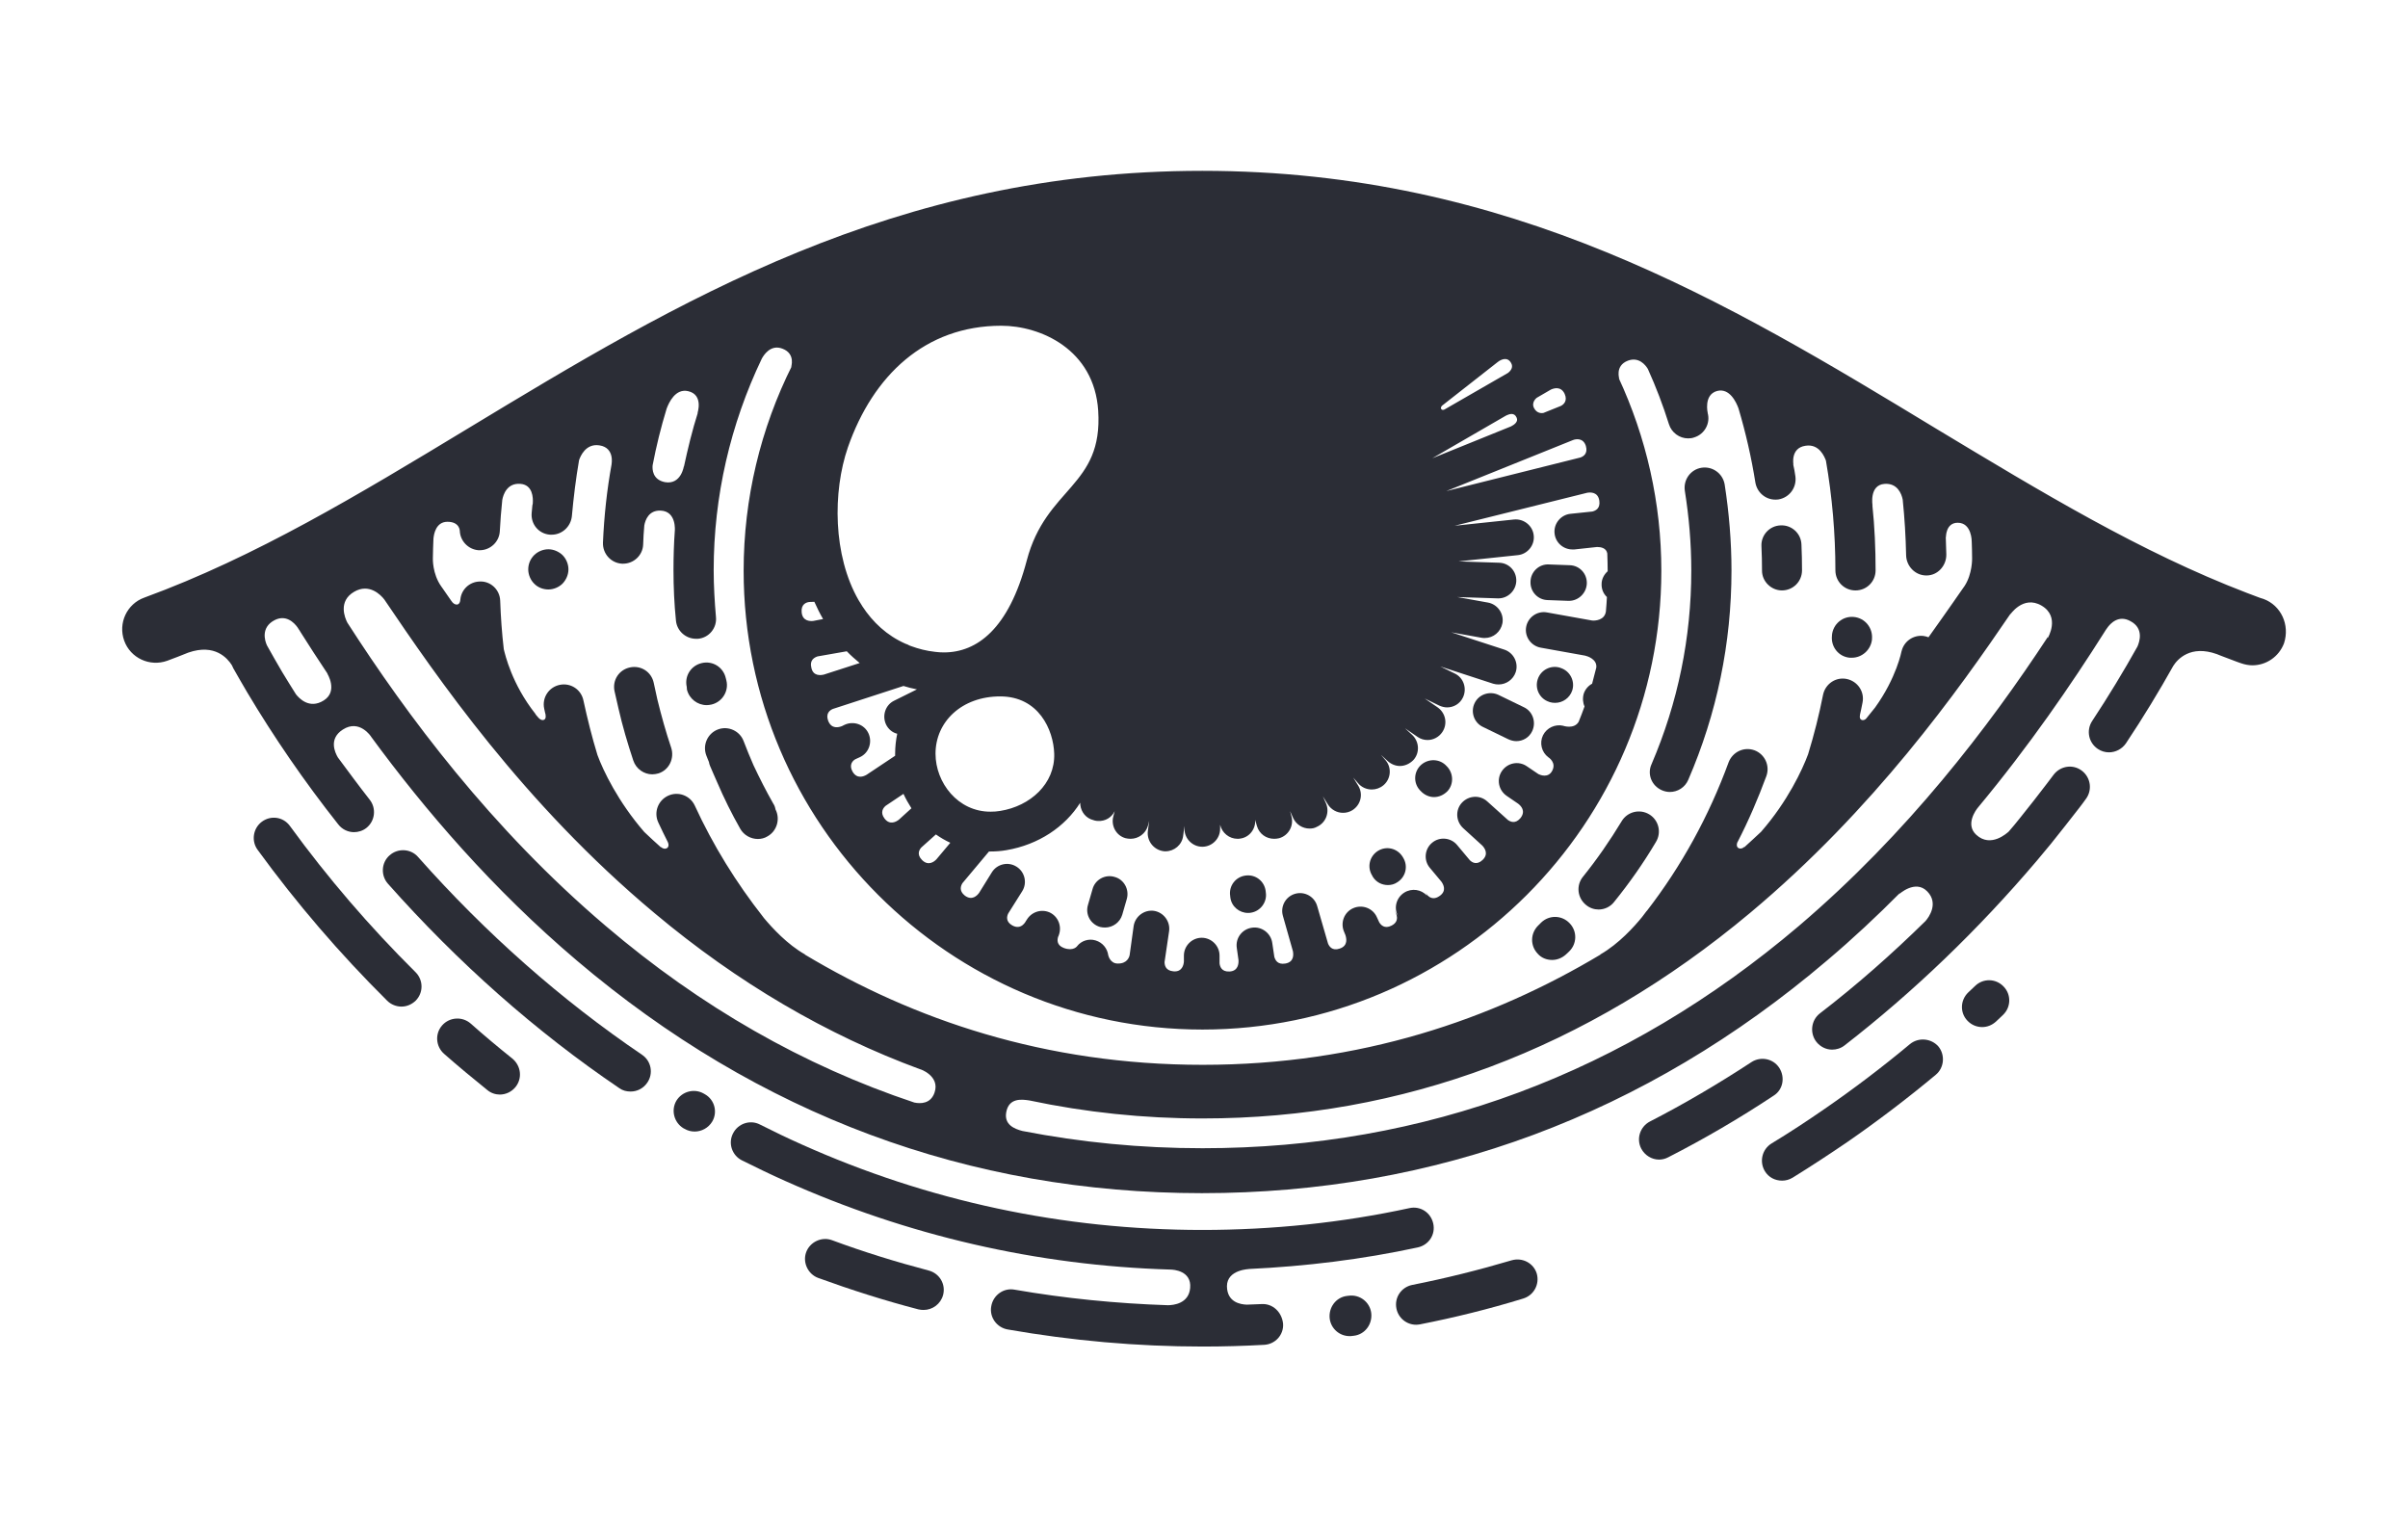 <?xml version="1.0" encoding="utf-8"?>
<!-- Generator: Adobe Illustrator 24.2.0, SVG Export Plug-In . SVG Version: 6.00 Build 0)  -->
<svg version="1.1" id="WHITE_TARTALO" xmlns="http://www.w3.org/2000/svg" xmlns:xlink="http://www.w3.org/1999/xlink" x="0px"
	 y="0px" viewBox="0 0 1270 800" style="enable-background:new 0 0 1270 800;" xml:space="preserve">
<style type="text/css">
	.st0{fill:#2B2D36;}
</style>
<g>
	<path class="st0" d="M338.6,556.3c-42.5-28.8-82.3-63.9-118.1-104.3c-3.8-4.4-10.6-4.8-15-0.9c-4.4,3.8-4.8,10.6-0.9,15
		c37,41.7,78,78,122,107.8c1.8,1.3,3.8,1.8,6,1.8c3.4,0,6.7-1.6,8.8-4.7C344.7,566.2,343.5,559.6,338.6,556.3z"/>
	<path class="st0" d="M371.9,577.2l-0.7-0.4c-5-2.9-11.5-1.2-14.5,3.8c-2.9,5-1.2,11.5,3.8,14.5l0.6,0.3c1.7,1,3.5,1.4,5.3,1.4
		c3.6,0,7.2-1.9,9.2-5.2C378.6,586.6,376.9,580.1,371.9,577.2z"/>
	<path class="st0" d="M153.1,435.9l-0.3-0.4c-3.5-4.7-10-5.6-14.7-2.1c-4.7,3.5-5.7,10.3-2.1,15c20.3,27.9,43.2,54.6,68.2,79.4
		c2,2,4.8,3.1,7.5,3.1c2.8,0,5.4-1.1,7.5-3.1c4.2-4.2,4.1-10.9,0-15C194.8,488.6,172.7,462.8,153.1,435.9z"/>
	<path class="st0" d="M270.2,558.3c-7.5-6-14.9-12.2-22-18.5c-4.4-3.8-11.1-3.4-15,1s-3.4,11.1,1,15c7.4,6.5,15.1,12.9,22.8,19.1
		c1.9,1.6,4.3,2.4,6.6,2.4c3.1,0,6.2-1.4,8.3-4C275.6,568.7,274.8,562.1,270.2,558.3z"/>
	<path class="st0" d="M489.8,670.1c-17.1-4.5-34.3-9.8-51-16c-5.4-2-11.6,0.9-13.6,6.3c-2,5.4,0.9,11.6,6.3,13.6
		c17.3,6.3,35.2,12,52.9,16.6c0.9,0.2,1.8,0.3,2.7,0.3c4.7,0,9-3.1,10.3-7.9C498.9,677.3,495.5,671.6,489.8,670.1z"/>
	<path class="st0" d="M938.4,563.2c-3.2-4.9-9.8-6.2-14.7-3c-17.4,11.4-35.4,22-53.5,31.3c-5.2,2.7-7.3,9.1-4.6,14.3
		c1.9,3.6,5.6,5.8,9.4,5.8c1.6,0,3.3-0.4,4.8-1.2c18.8-9.6,37.5-20.5,55.6-32.5C940.4,574.8,941.6,568.2,938.4,563.2z"/>
	<path class="st0" d="M1041.7,520c-1.2,1.2-2.4,2.2-3.6,3.4c-4.3,4.1-4.5,10.8-0.4,15c2.1,2.2,4.9,3.3,7.7,3.3c2.7,0,5.2-1,7.3-2.9
		c1.3-1.2,2.5-2.4,3.7-3.5c4.3-4.1,4.4-10.8,0.3-15C1052.6,516,1045.9,515.9,1041.7,520z"/>
	<path class="st0" d="M1007.3,550.7c-14.5,12.1-29.8,23.7-45.2,34.3c-9.1,6.3-18.4,12.4-27.8,18.1c-5,3.1-6.5,9.6-3.5,14.6
		c2,3.3,5.4,5,9.1,5c1.9,0,3.8-0.5,5.6-1.6c9.7-6,19.3-12.3,28.7-18.7c15.9-11,31.7-23,46.7-35.5c4.5-3.7,5.1-10.5,1.4-15
		C1018.5,547.6,1011.8,547,1007.3,550.7z"/>
	<path class="st0" d="M797.3,664.7c-17.2,5.1-34.8,9.5-52.5,13c-5.8,1.2-9.5,6.7-8.3,12.5c1,5,5.4,8.5,10.4,8.5c0.6,0,1.4-0.1,2-0.2
		c18.3-3.6,36.5-8.1,54.4-13.6c5.7-1.7,8.8-7.6,7.2-13.2C808.8,666.2,803,663.1,797.3,664.7z"/>
	<path class="st0" d="M711.3,683.4l-0.9,0.1c-5.8,0.7-9.8,6.1-9.1,12c0.7,5.3,5.2,9.2,10.5,9.2c0.4,0,1,0,1.4-0.1l0.9-0.1
		c5.8-0.7,9.8-6.1,9.1-12C722.5,686.8,717.2,682.6,711.3,683.4z"/>
	<path class="st0" d="M665.3,687.8c-2.6,0.1-5.1,0.2-7.7,0.3c-3.3-0.1-10.4-1.2-10.5-9.7c0-8.9,12-9.1,12-9.1h-0.6
		c30.2-1.4,60.2-5.1,89.3-11.4c5.8-1.3,9.4-6.8,8.1-12.6c-1.3-5.8-6.8-9.4-12.6-8.1c-35.5,7.7-72.2,11.5-109.2,11.5
		c-73.5,0-144.6-15.2-211.3-45.1c-7.4-3.3-14.7-6.8-22-10.5c-5.2-2.7-11.6-0.5-14.2,4.7c-2.7,5.2-0.5,11.6,4.7,14.2
		c7.5,3.7,15.2,7.5,22.9,10.9c64.4,28.8,132.6,44.6,203.1,46.7c-0.1,0-0.1,0-0.1,0c1.7,0,11.3,0.6,10.5,9.7
		c-0.7,8.3-8.9,9.1-11.8,9.1c-27.2-0.9-54.3-3.6-80.8-8.2c-5.8-1.1-11.3,2.9-12.3,8.7c-1.1,5.8,2.9,11.3,8.7,12.3
		c33.7,5.9,68.2,9,102.8,9c10.8,0,21.7-0.3,32.4-0.9c5.9-0.3,10.4-5.3,10-11.1C676.1,692,671.2,687.4,665.3,687.8z"/>
	<path class="st0" d="M648.9,473.4c0.6,4.7,4.7,8.1,9.3,8.1c0.4,0,0.9,0,1.4-0.1c5.1-0.7,8.8-5.6,8-10.7l-0.1-0.9
		c-0.7-5.1-5.4-8.8-10.7-8c-5.1,0.7-8.8,5.4-8,10.7L648.9,473.4z"/>
	<path class="st0" d="M724,462.4c1.8,2.9,4.8,4.4,8,4.4c1.7,0,3.4-0.4,5-1.5c4.4-2.8,5.8-8.5,3-13l-0.3-0.5c-2.8-4.4-8.5-5.8-13-3
		c-4.4,2.8-5.8,8.5-3,13L724,462.4z"/>
	<path class="st0" d="M749.5,417.4l0.5,0.5c1.8,1.6,4.1,2.5,6.3,2.5c2.6,0,5.1-1.1,7.1-3.1c3.5-3.8,3.2-9.8-0.6-13.4l-0.5-0.5
		c-3.8-3.5-9.8-3.2-13.4,0.6C745.3,407.9,745.6,413.9,749.5,417.4z"/>
	<path class="st0" d="M782.1,383.4l13.4,6.5c1.3,0.6,2.8,1,4.2,1c3.5,0,6.8-1.9,8.4-5.3c2.2-4.7,0.3-10.4-4.4-12.6l-13.4-6.5
		c-4.7-2.2-10.4-0.3-12.6,4.4C775.5,375.5,777.4,381.2,782.1,383.4z"/>
	<path class="st0" d="M817.1,370.2l0.2,0.1c1,0.3,1.9,0.4,2.9,0.4c4,0,7.7-2.6,9-6.5c1.6-4.9-1.1-10.3-6.1-11.9l-0.2-0.1
		c-4.9-1.6-10.3,1.1-11.9,6.1C809.4,363.2,812,368.6,817.1,370.2z"/>
	<path class="st0" d="M816.3,316.5l10.9,0.4c0.1,0,0.2,0,0.3,0c5,0,9.2-4.1,9.4-9.1c0.2-5.2-3.8-9.6-9.1-9.7l-10.9-0.4
		c-5.1-0.3-9.6,3.8-9.7,9.1C807,312.1,811.1,316.4,816.3,316.5z"/>
	<path class="st0" d="M580.2,488.9c0.9,0.2,1.7,0.3,2.6,0.3c4.1,0,7.9-2.7,9.1-6.8l2.4-8.3c1.4-5-1.5-10.3-6.5-11.6
		c-5-1.5-10.3,1.5-11.6,6.5l-2.4,8.3C572.3,482.3,575.2,487.5,580.2,488.9z"/>
	<path class="st0" d="M362.3,363.7c1.2,4.9,5.6,8.2,10.4,8.2c0.7,0,1.6-0.1,2.5-0.3c5.7-1.3,9.3-7.1,7.9-12.7l-0.3-1.2
		c-1.3-5.8-6.9-9.3-12.6-8c-5.8,1.3-9.3,6.9-8,12.6L362.3,363.7z"/>
	<path class="st0" d="M378.7,384.7c-5.4,2-8.3,8.1-6.2,13.7c0.4,1.2,1,2.4,1.4,3.5c0.1,0.7,0.3,1.4,0.6,2.1c1.2,2.9,2.5,5.7,3.7,8.5
		c3.6,8.4,7.7,16.7,12.2,24.6c1.9,3.4,5.6,5.4,9.3,5.4c1.7,0,3.5-0.4,5.1-1.4c5-2.8,6.8-9.2,4.2-14.2c-0.2-1.1-0.5-2.1-1.2-3.1
		c-3.7-6.5-7.2-13.4-10.4-20.2c-1.8-4.2-3.6-8.4-5.2-12.7C390.2,385.5,384.1,382.7,378.7,384.7z"/>
	<path class="st0" d="M818.6,506.3c2.6,0,5.2-1,7.3-2.9l1.6-1.5c4.3-4.1,4.4-10.8,0.3-15c-4.1-4.3-10.8-4.4-15-0.3l-1.4,1.4
		c-4.3,4.1-4.5,10.7-0.4,15C812.9,505.2,815.7,506.3,818.6,506.3z"/>
	<path class="st0" d="M836.5,477.3c1.9,1.6,4.3,2.4,6.6,2.4c3.1,0,6.2-1.4,8.2-4c8.1-10,15.6-20.7,22.1-31.7c3-5,1.4-11.5-3.6-14.5
		c-5-3-11.5-1.4-14.5,3.6c-6.1,10.1-13,20.1-20.5,29.4C831.2,467,831.9,473.6,836.5,477.3z"/>
	<path class="st0" d="M876.5,416.8c1.4,0.6,2.8,0.9,4.2,0.9c4.1,0,8-2.4,9.7-6.4c15.1-34.9,22.8-72.1,22.8-110.4
		c0-15.3-1.3-30.6-3.6-45.4c-1-5.8-6.4-9.7-12.2-8.8s-9.7,6.4-8.8,12.2c2.2,13.8,3.4,27.9,3.4,42c0,35.5-7.1,69.8-20.9,102
		C868.6,408.2,871,414.4,876.5,416.8z"/>
	<path class="st0" d="M326.2,373.7c2.1,9.2,4.8,18.4,7.8,27.4c1.5,4.5,5.7,7.3,10,7.3c1.1,0,2.2-0.2,3.3-0.5
		c5.6-1.8,8.5-7.9,6.7-13.5c-2.8-8.3-5.2-16.9-7.3-25.5c-0.6-2.9-1.3-5.8-1.9-8.7c-1.2-5.8-6.7-9.4-12.5-8.2
		c-5.8,1.2-9.4,6.7-8.2,12.5C324.8,367.6,325.5,370.7,326.2,373.7z"/>
	<path class="st0" d="M939.8,311.4c5.9,0,10.6-4.7,10.6-10.6c0-4.5-0.1-9.1-0.3-13.6c-0.2-5.9-5.2-10.4-11-10.1
		c-5.9,0.2-10.4,5.2-10.1,11c0.2,4.3,0.3,8.5,0.3,12.7C929.2,306.6,934.1,311.4,939.8,311.4z"/>
	<path class="st0" d="M289.2,310.9c2.8,0,5.6-1.2,7.5-3.1c1.9-2,3.1-4.7,3.1-7.5c0-2.8-1.2-5.6-3.1-7.5c-2-1.9-4.7-3.1-7.5-3.1
		c-2.8,0-5.6,1.2-7.5,3.1c-2,2-3.1,4.7-3.1,7.5c0,2.8,1.2,5.6,3.1,7.5C283.6,309.8,286.4,310.9,289.2,310.9z"/>
	<path class="st0" d="M975.6,346.9c0.3,0,0.7,0,1.1,0c5.3,0,10-4.1,10.6-9.6V337c0.5-5.9-3.7-11-9.5-11.6c-5.9-0.6-11,3.7-11.6,9.5
		v0.3C965.5,341.1,969.7,346.4,975.6,346.9z"/>
	<path class="st0" d="M1193.8,315.9l-1.9-0.6c-2.4-0.9-4.6-1.7-6.9-2.6c-56.1-21.5-108.2-53.1-163.5-86.4
		C911,159.3,796.8,90.1,634.1,90.1s-276.9,69.1-387.5,136c-57.5,34.8-111.8,67.6-170.5,89.1c-9.2,3.3-13.9,13.5-10.6,22.7
		s13.5,13.9,22.7,10.6c3.7-1.4,7.5-2.8,11.1-4.3c14.1-4.9,20.7,3.1,22.9,6.5c0.2,0.4,0.5,1,0.7,1.4v0.1l0,0c2.5,4.3,4.9,8.7,7.5,13
		c14,23.5,30.1,47,48,69.6c2.1,2.7,5.2,4.1,8.3,4.1c2.2,0,4.6-0.7,6.5-2.2c4.6-3.6,5.4-10.3,1.8-14.9c-5.8-7.4-11.3-14.9-16.8-22.3
		c-1.6-2.7-4.9-9.9,2.6-14.7c8.8-5.7,14.9,3.7,14.9,3.7l-0.1-0.1c28.5,38.9,64.3,80.6,108.6,118.2C400.1,588,511,629.3,633.9,629.3
		s234-41.3,329.8-122.8c13.6-11.5,26.4-23.5,38.5-35.7l-0.7,0.9c0,0,8.7-8.1,15-1.5c6,6.2,0.9,13.5-1,15.6
		c-17.7,17.4-36.3,33.8-55.7,48.7c-4.6,3.6-5.4,10.3-1.9,14.9c2.1,2.7,5.2,4.2,8.4,4.2c2.2,0,4.6-0.7,6.5-2.2
		c36.5-28.3,70.6-61.1,101.5-97.5c2.5-3,4.9-5.9,7.4-8.9c5-6.2,10-12.6,14.9-18.9c1.2-1.6,2.4-3.1,3.5-4.7
		c3.5-4.7,2.6-11.3-2.1-14.9s-11.3-2.6-14.9,2.1c-1.2,1.5-2.2,3-3.4,4.5c-4.7,6.2-9.5,12.3-14.4,18.4c-1.9,2.4-3.8,4.7-5.9,7.1
		c-0.7,0.6-9.4,8.8-17.1,1.7c-5.9-5.4-0.2-13.1,0.9-14.4c27.1-32.6,49.1-64.7,66.8-92.7l0,0l0,0c0.4-0.6,0.7-1.2,1.2-1.8
		c1.9-2.8,6.3-7.2,12.4-3.8c7.2,3.8,4.8,10.9,3.7,13.4c-7.2,12.9-15.2,26.1-23.9,39.3c-3.2,4.9-1.9,11.4,3,14.7
		c1.8,1.2,3.8,1.8,5.9,1.8c3.4,0,6.8-1.7,8.9-4.7c9.2-13.8,17.5-27.5,25-40.9c2.2-3.5,9.1-11.2,23-6.2c1.1,0.4,2.1,0.9,3.3,1.3
		c2.5,1,4.9,1.8,7.4,2.8l2,0.7c2,0.7,4.1,1.1,6,1.1c7.3,0,14-4.5,16.7-11.6C1207.8,329.5,1203,319.3,1193.8,315.9z M170.8,369.4
		c-7.7,4.9-13.2-1.3-14.7-3.2c-2.5-4-4.9-7.8-7.3-11.8c-2.8-4.7-5.4-9.4-8-14c-1.2-2.6-3.2-9.4,3.8-13.2c6.1-3.3,10.5,1.1,12.4,3.8
		c0.4,0.6,0.7,1.2,1.2,1.8v0.1l0,0c4.6,7.3,9.4,14.7,14.6,22.5l-0.2-0.2C172.5,355.1,178.5,364.5,170.8,369.4z M836.4,235.2
		c1.2,4.1-1.4,5.6-2.9,6.1L762.8,259l66.8-26.9C831.1,231.5,835,230.8,836.4,235.2z M810.5,209.8L810.5,209.8l7.4-4.3
		c1.5-0.7,5.3-2,7.3,2.2c1.7,3.8-0.6,5.7-2,6.4l-9.2,3.7c-0.6,0.1-3.3,0.5-4.9-2.5C807.4,212.1,810.5,209.8,810.5,209.8z M760.5,214
		l29.2-22.9l0,0l0,0l0,0l0.4-0.3c1.3-1,4.9-3,6.9,0.7c1.2,2.1-0.1,4-1.7,5.2l-33.5,19.3c-0.7,0.3-1.3,0.3-1.7-0.3
		C759.7,215.2,760.1,214.5,760.5,214z M794.1,219.3L794.1,219.3c0,0,0.1,0,0.2-0.1l0.4-0.2c1.3-0.6,4-1.6,5.2,1.3
		c1,2.2-1.4,3.8-3,4.6l-41.5,16.8L794.1,219.3z M587.9,427.8l-0.7,2.7c-1.4,5,1.5,10.3,6.5,11.6c0.9,0.2,1.7,0.3,2.6,0.3
		c4.1,0,7.9-2.7,9.1-6.8l0.7-2.7l-0.7,5.3c-0.7,5.1,2.9,9.9,8,10.7c0.4,0.1,0.9,0.1,1.3,0.1c4.6,0,8.7-3.4,9.3-8.1l0.7-5.3v1.6
		c0,5.2,4.3,9.4,9.4,9.4c5.2,0,9.4-4.3,9.4-9.4V435c1,4.3,4.8,7.4,9.2,7.4c0.4,0,0.9,0,1.3-0.1c4.9-0.6,8.3-5,8-9.9l0.9,3.2
		c1.2,4.2,4.9,6.8,9.1,6.8c0.9,0,1.7-0.1,2.6-0.3c5-1.4,7.9-6.6,6.5-11.6l-0.7-2.7l1.6,3.6c1.6,3.5,5,5.6,8.7,5.6
		c1.3,0,2.6-0.2,3.8-0.9c4.8-2.1,6.9-7.7,4.8-12.5l-1.6-3.6l2.6,4.2c1.8,2.9,4.9,4.5,8,4.5c1.7,0,3.4-0.4,5-1.4
		c4.4-2.8,5.8-8.5,3-13l-2.6-4.2l2.5,2.9c1.8,2.2,4.5,3.4,7.3,3.4c2.1,0,4.3-0.7,6.1-2.2c4-3.3,4.5-9.3,1.2-13.2l-2.5-2.9l3.7,3.4
		c1.8,1.6,4.1,2.5,6.3,2.5c2.6,0,5.1-1.1,7.1-3.1c3.5-3.8,3.2-9.8-0.7-13.4l-3.7-3.4l6.7,4.6c1.6,1.1,3.4,1.6,5.2,1.6
		c3,0,6-1.5,7.8-4.2c2.9-4.3,1.8-10.1-2.6-13.1l-6.7-4.6l7.6,3.7c1.3,0.6,2.8,1,4.2,1c3.5,0,6.8-1.9,8.4-5.3
		c2.2-4.7,0.3-10.4-4.4-12.6l-7.6-3.7l27.9,9.1c1,0.3,1.9,0.4,2.9,0.4c4,0,7.7-2.6,9-6.5c1.6-4.9-1.1-10.3-6.1-11.9l-27.9-9.1
		l16.1,2.9c0.5,0.1,1.1,0.1,1.6,0.1c4.5,0,8.4-3.2,9.3-7.8c0.9-5.1-2.6-10-7.7-10.9l-16.1-2.9l21.4,0.7c0.1,0,0.2,0,0.3,0
		c5,0,9.2-4.1,9.4-9.1c0.2-5.2-3.8-9.6-9.1-9.7l-21.4-0.7l31.3-3.3c5.1-0.5,9-5.2,8.4-10.4c-0.5-5.1-5.2-8.9-10.4-8.4l-31.3,3.3
		l69.9-17.4c1.7-0.3,5.7-0.5,6.4,4.2c0.6,4.2-2.1,5.3-3.7,5.7l-11.5,1.2c-5.1,0.5-9,5.2-8.4,10.4c0.5,4.8,4.6,8.4,9.4,8.4
		c0.3,0,0.6,0,1,0l12-1.3c2,0,4.9,0.5,5.4,3.4c0.1,3.1,0.2,6.2,0.2,9.2c0,0.1,0,0.2,0,0.2c-1.9,1.7-3.2,4.1-3.2,6.7
		c-0.1,2.8,1,5.2,2.8,6.9c-0.1,2.4-0.3,4.8-0.5,7.2c0,0.1,0,0.1,0,0.2c-0.6,5-5.9,5.1-7.2,5l-24-4.3c-5.1-0.9-10,2.6-10.9,7.7
		c-0.9,5.1,2.6,10,7.7,10.9l23.4,4.2c1.3,0.3,6.4,1.9,5.9,6.3c-0.7,2.9-1.5,5.7-2.2,8.5c-2,1.1-3.6,2.9-4.4,5.2
		c-0.7,2.4-0.5,4.8,0.4,6.8c-1,2.8-2,5.4-3.1,8.1c-2.4,4.1-8.2,2.1-8.2,2.1h0.1c-4.2-1-8.7,1-10.7,5c-2,4.1-0.7,9,2.8,11.6l0,0
		c0,0,4.6,2.8,1.9,7.4c-2.1,3.6-6.1,2-7.1,1.5l-6.2-4.2c-4.3-2.9-10.1-1.8-13.1,2.6c-2.9,4.3-1.8,10.1,2.6,13.1l6,4.1
		c1.4,1.1,4.2,3.8,1.2,7.6c-2.7,3.2-5.3,1.9-6.6,1l-10.9-9.8c-3.8-3.5-9.8-3.2-13.4,0.7c-3.5,3.8-3.2,9.8,0.7,13.4l10.1,9.2
		c1.2,1.3,3.5,4.4,0.1,7.6c-3.1,2.9-5.6,1.2-6.7,0.1l-6.7-8c-3.3-4-9.3-4.5-13.2-1.2c-4,3.3-4.5,9.3-1.2,13.2l6.1,7.3
		c1,1.4,3,4.9-1,7.6c-4.7,3.3-7.3-1.7-7.3-1.7l0.7,1.5c-3-3.3-8-4.1-12-1.6c-4.2,2.7-5.6,8-3.3,12.3l-1.7-2.7c0.6,1,3.1,5.4-1.7,7.8
		c-3.7,1.9-5.7-0.4-6.5-1.8l-1.2-2.6c-2.1-4.8-7.7-6.9-12.5-4.8c-4.8,2.1-6.9,7.7-4.8,12.5l0.7,1.7c0.5,1.6,1.5,5.6-3,7.1
		c-4,1.4-5.6-1.2-6.2-2.7l-5.7-19.7c-1.4-5-6.6-7.9-11.6-6.5c-5,1.4-7.9,6.6-6.5,11.6l5.3,18.7c0.3,1.7,0.7,5.7-4,6.5
		c-4.2,0.7-5.3-1.9-5.8-3.5l-1.1-7.4c-0.7-5.1-5.6-8.8-10.7-8c-5.1,0.7-8.8,5.4-8,10.7l0.9,6.4c0.1,1.7-0.1,5.8-4.8,6
		c-4.2,0.2-5-2.7-5.2-4.3v-4.1c0-5.2-4.3-9.4-9.4-9.4c-5.2,0-9.4,4.3-9.4,9.4v3.1c-0.1,1.7-0.9,5.7-5.6,5.2
		c-4.2-0.4-4.6-3.4-4.6-4.9l2.4-16.3c0.7-5.1-2.9-9.9-8-10.7c-5.1-0.7-9.9,2.9-10.7,8l-2.1,15.2c-0.2,1.3-1.4,4.7-6.3,4.6
		c-4.1,0-5-4.4-5-4.4l0,0c-0.5-3.6-3-6.7-6.7-7.8c-3.6-1.1-7.5,0.2-9.7,3l0.1-0.1c0,0-1.9,3-7.1,1.1c-4-1.5-3.5-4.5-3-6l0.2-0.4
		c0-0.1,0.1-0.2,0.1-0.3c0-0.1,0.1-0.1,0.1-0.1l-0.1,0.1c1.8-4.7-0.3-10-4.9-12.1c-4.7-2-10,0-12.3,4.5l0.2-0.6
		c-0.4,1.1-2.8,5.6-7.5,3c-3.6-2-2.9-4.9-2.1-6.4l7.3-11.6c2.8-4.4,1.4-10.3-3-13c-4.4-2.8-10.3-1.4-13,3l-6.7,10.8
		c-1,1.4-3.7,4.3-7.5,1.5c-3.3-2.6-2.1-5.3-1.3-6.6l14-16.7c0.2,0,0.5,0,0.7,0c2.8,0,5.7-0.2,8.5-0.7c17-2.9,30.9-12.3,38.9-25
		c0,3.6,2,7.2,5.6,8.7c1.3,0.5,2.6,0.9,3.8,0.9C582.9,433.2,586.3,431.2,587.9,427.8z M493.4,397.5c0-16.8,13.8-30.2,34.1-30.2
		c20.3,0,28.1,17.6,28.5,30.2c0.5,15.9-12.7,27.7-28.5,30.2c-1.7,0.3-3.4,0.4-5,0.4C505.2,428.2,493.4,412.8,493.4,397.5z
		 M501.2,444.5l-7.3,8.7c-1.2,1.3-4.3,3.7-7.6,0.4c-3-3-1.4-5.6-0.3-6.7l7.6-6.8C496,441.8,498.6,443.3,501.2,444.5z M447.2,235.9
		c13.2-37.8,40.7-64.1,80.9-64.1c20.6,0,49,12.4,51.1,44.8c2.6,40.3-27.5,40.1-37.7,79.1c-9.5,36-26.2,48.4-43.7,48.4
		c-1.5,0-3.1-0.1-4.6-0.3c-4.6-0.5-8.8-1.6-12.6-3l0,0c-0.6-0.2-1.4-0.5-2-0.9c-0.3-0.1-0.7-0.3-1.1-0.4
		c-9.7-4.3-17.2-11.3-22.8-19.9c0-0.1-0.1-0.1-0.1-0.2l-1.8-2.9C439.3,293,439.1,259.4,447.2,235.9z M471.7,369.5
		c-4.7,2.2-6.6,7.9-4.4,12.6c1.2,2.5,3.4,4.3,5.9,4.9c-0.7,3.4-1.1,6.9-1.1,10.5c0,0.3,0,0.7,0,1.1l-15,10c-1.5,0.9-5.1,2.5-7.5-1.7
		c-2-3.6,0.2-5.8,1.6-6.5l2.4-1.1c4.7-2.2,6.6-7.9,4.4-12.6c-2.2-4.7-7.9-6.6-12.6-4.4l-1.4,0.7c-1.6,0.6-5.4,1.7-7.2-2.8
		c-1.5-4,1-5.7,2.5-6.3l37.2-12.1c2.2,0.7,4.6,1.3,7.1,1.8L471.7,369.5z M480.7,426.3l-6.6,6c-1.4,1.1-4.8,3.1-7.6-0.6
		c-2.5-3.3-0.6-5.7,0.6-6.7l9.4-6.3C477.7,421.3,479.1,423.8,480.7,426.3z M434.5,355.8c-1.7,0.4-5.7,0.9-6.6-3.7
		c-1-4.1,1.8-5.4,3.3-5.9l15.4-2.7c2.1,2.2,4.5,4.3,6.8,6.2L434.5,355.8z M426.8,317.5l2.7-0.1c1.4,3.1,2.9,6.2,4.6,9.1l-5.2,1
		c-1.7,0.2-5.7,0.1-6.1-4.6C422.4,318.7,425.2,317.7,426.8,317.5z M344.2,245.4c1.9-10,4.4-20.1,7.4-29.9c1.2-3.2,4.6-10.7,11.3-9.2
		c8.4,1.9,4.9,11.8,4.9,11.8l0.3-0.6c-3,9.4-5.3,19-7.4,28.7v-0.4c0,0-1.4,10-10,8.5C344.1,253,344,247.5,344.2,245.4z M228.3,294.3
		c0.1-3.4,0.1-6.7,0.3-10.1c0.2-2.5,1.3-9,7.4-9c6.5,0,6.5,4.8,6.5,4.8v-0.2c0.1,5.4,4.4,10,9.9,10.4c0.2,0,0.4,0,0.6,0
		c5.6,0,10.3-4.4,10.6-10c0.3-5.4,0.7-11,1.3-16.5c0.5-2.9,2.6-9.1,9.6-8.5c6.5,0.5,6.7,7.4,6.5,10.1c0,0.2,0,0.5-0.1,0.7
		c0,0.3-0.1,0.4-0.1,0.4v-0.1c-0.1,1.4-0.3,2.9-0.4,4.3c-0.5,5.9,3.8,11,9.7,11.4c0.3,0,0.6,0,0.9,0c5.4,0,10-4.2,10.6-9.7
		c0.9-9.9,2.1-19.8,3.8-29.6c0.6-1.8,3.4-9,10.8-7.8c8.2,1.3,6.3,10.1,6.3,10.1l0.1-0.4c-2.5,13.7-4,27.6-4.6,41.6
		c-0.2,5.9,4.3,10.8,10.1,11.1c0.2,0,0.3,0,0.5,0c5.7,0,10.4-4.5,10.6-10.1c0.1-3.3,0.3-6.7,0.6-10c0.5-3,2.4-8.2,8.7-7.9
		c8.4,0.4,7.4,10.7,7.4,10.7v-0.1c-0.5,6.9-0.7,13.9-0.7,20.8c0,8.9,0.4,17.8,1.3,26.6c0.5,5.4,5.1,9.6,10.6,9.6c0.3,0,0.6,0,1,0
		c5.9-0.5,10.1-5.8,9.5-11.5c-0.7-8.1-1.2-16.5-1.2-24.7c0-38.9,8.8-76.9,25.4-111.6c0.9-1.6,4.5-7.7,10.9-5.2
		c7.1,2.7,4.5,9.8,4.5,9.8l0.6-1c-16.7,33.3-25.6,70.3-25.6,108.3c0,133.4,108.6,242,242,242s242-108.6,242-242
		c0-35.6-7.9-70.4-22.7-102.1l0.6,1.1c0,0-2.6-7.1,4.5-9.8c5.7-2.1,9.2,2.2,10.5,4.4c4.3,9.5,8,19.2,11.1,29.1
		c1.4,4.5,5.6,7.5,10.1,7.5c1.1,0,2.1-0.1,3.2-0.5c5.6-1.7,8.7-7.6,7.1-13l0.1,0.3c0,0-2.4-9.8,4.9-11.8c6.6-1.7,10.1,5.9,11.3,9.2
		c3.8,12.8,6.8,25.9,8.9,39.1c0.9,5.2,5.3,9,10.5,9c0.5,0,1.1,0,1.7-0.1c5.8-1,9.7-6.3,8.9-12.2c-0.3-2.2-0.7-4.4-1.2-6.5l0.2,0.5
		c0,0-1.8-8.9,6.3-10.1c7.4-1.2,10.1,6,10.8,7.8c3.3,19,5,38.5,5,57.9c0,5.9,4.7,10.6,10.6,10.6c5.9,0,10.6-4.7,10.6-10.6
		c0-11.5-0.5-23-1.7-34.4l0.1,0.2c0,0-1.9-10.8,6.3-11.4c6.8-0.5,9,5.2,9.6,8.3c1,9.7,1.6,19.6,1.8,29.3c0.1,5.8,4.8,10.7,10.6,10.7
		c0.1,0,0.2,0,0.2,0c5.9,0,10.5-5.2,10.4-11.1c-0.1-3.2-0.2-6.3-0.3-9.5l0.1,0.5c0,0-0.2-7.7,6.2-7.7c7.5,0,7.4,9.9,7.4,9.9v-0.1
		c0.1,3,0.2,6,0.2,9l0,0c0,0,0.2,8.2-4,14.6c-0.1,0.2-0.3,0.4-0.5,0.7c-1.4,2-2.9,4.2-4.4,6.3c-0.2,0.3-0.4,0.6-0.4,0.6l0,0
		c-4.3,6.1-8.8,12.6-13.7,19.4c-0.9-0.3-1.7-0.6-2.7-0.7c-5.4-0.6-10.3,2.9-11.5,8.1v-0.1c0,0-2.6,14-14,29.8
		c-1.5,1.9-3,3.7-4.6,5.7l0.1-0.1c-1.2,1.6-4.2,1.6-3.4-2l-0.2,0.9c0.5-2.4,1.1-4.7,1.5-7.1c1.2-5.8-2.6-11.3-8.3-12.5
		c-5.8-1.2-11.3,2.6-12.5,8.3c-2.1,10.6-4.7,21-7.9,31.4c-3,8.1-10.8,24.9-24.8,40.9c-2.9,2.8-5.9,5.4-8.9,8.2l0.1-0.3
		c-1.8,1.9-5.1,0.9-3.6-2.6v0.1c5.8-11.2,10.8-22.9,15.2-34.8c2-5.6-0.9-11.6-6.3-13.6c-5.6-2-11.5,0.9-13.6,6.3
		c-10.4,28.4-24.8,54.7-43.2,78.5v-0.1c0,0-0.1,0.2-0.3,0.4c-0.7,1-1.5,1.9-2.2,2.9c-4,4.9-12.2,14.1-22,19.7h0.2
		c-57.3,34.3-126.7,58.2-209.9,58.2s-152.7-23.9-209.9-58.2h0.2c-9.4-5.3-17.4-14.1-21.6-19.1c-0.1-0.1-0.1-0.2-0.2-0.2
		c0-0.1-0.1-0.1-0.1-0.2c-14.4-18.3-26.6-38-36.3-59.1c-2.5-5.3-8.8-7.6-14.1-5.1c-5.3,2.5-7.6,8.8-5.1,14.1
		c1.7,3.6,3.4,7.2,5.2,10.7l-0.2-0.4c1.5,3.4-1.8,4.5-3.6,2.6l0.1,0.3c-3-2.7-6-5.4-8.9-8.2c-13.8-15.9-21.7-32.4-24.7-40.6
		c-2.9-9.5-5.3-19.1-7.4-28.8c-1.2-5.8-6.8-9.4-12.5-8.2c-5.8,1.2-9.4,6.8-8.2,12.5c0.3,1.4,0.6,2.8,1,4.2l-0.3-1.1
		c0.7,3.6-2.2,3.5-3.4,2v0.1c-0.4-0.5-0.9-1.1-1.3-1.5c-0.3-0.3-0.5-0.6-0.7-1c-12.4-15.7-15.9-31.2-16.6-34
		c-1-8.5-1.6-17.1-1.9-25.6c-0.2-5.9-5.2-10.5-11-10.1c-5.3,0.2-9.5,4.3-10,9.4v-0.2c-0.1,4-3.2,3.5-4.7,1.1c0,0-0.2-0.3-0.5-0.7
		c-1.5-2.1-2.9-4.2-4.3-6.2c-0.2-0.3-0.3-0.5-0.5-0.7C227.9,302.6,228.3,294.3,228.3,294.3L228.3,294.3z M492.9,576.2
		c-2,6-7.4,6-10.7,5.3c-58.2-19.4-112.6-50.4-162.7-93.1c-60.6-51.5-105-111.3-136.3-160c-1.3-2.5-5-11.3,3.6-16.3
		c7.9-4.6,14,1.6,15.9,4.1c27.5,40.6,73.1,107.4,142.5,165.4c43.9,36.8,90.8,64.2,140.2,82.4l-0.3-0.1
		C485.1,563.7,495.9,567.4,492.9,576.2z M1080,336c-31,47.2-73.9,103.5-131.3,152.4c-91.6,77.8-197.3,117.2-314.5,117.2
		c-32.6,0-64.2-3.1-95-9.1c-4.2-1.1-9.7-3.3-8.5-9.9c1.4-7.7,8.2-6.8,12.2-6.2c29.7,6.3,60.2,9.5,91.3,9.5
		c105.6,0,202.8-36.5,288.8-108.4c65.5-54.8,109.8-117.3,137.7-158.3l-0.7,1.2c0,0,6.9-10.7,16.7-5c10.1,5.9,3.3,17.1,3.3,17.1
		L1080,336z"/>
</g>
</svg>
